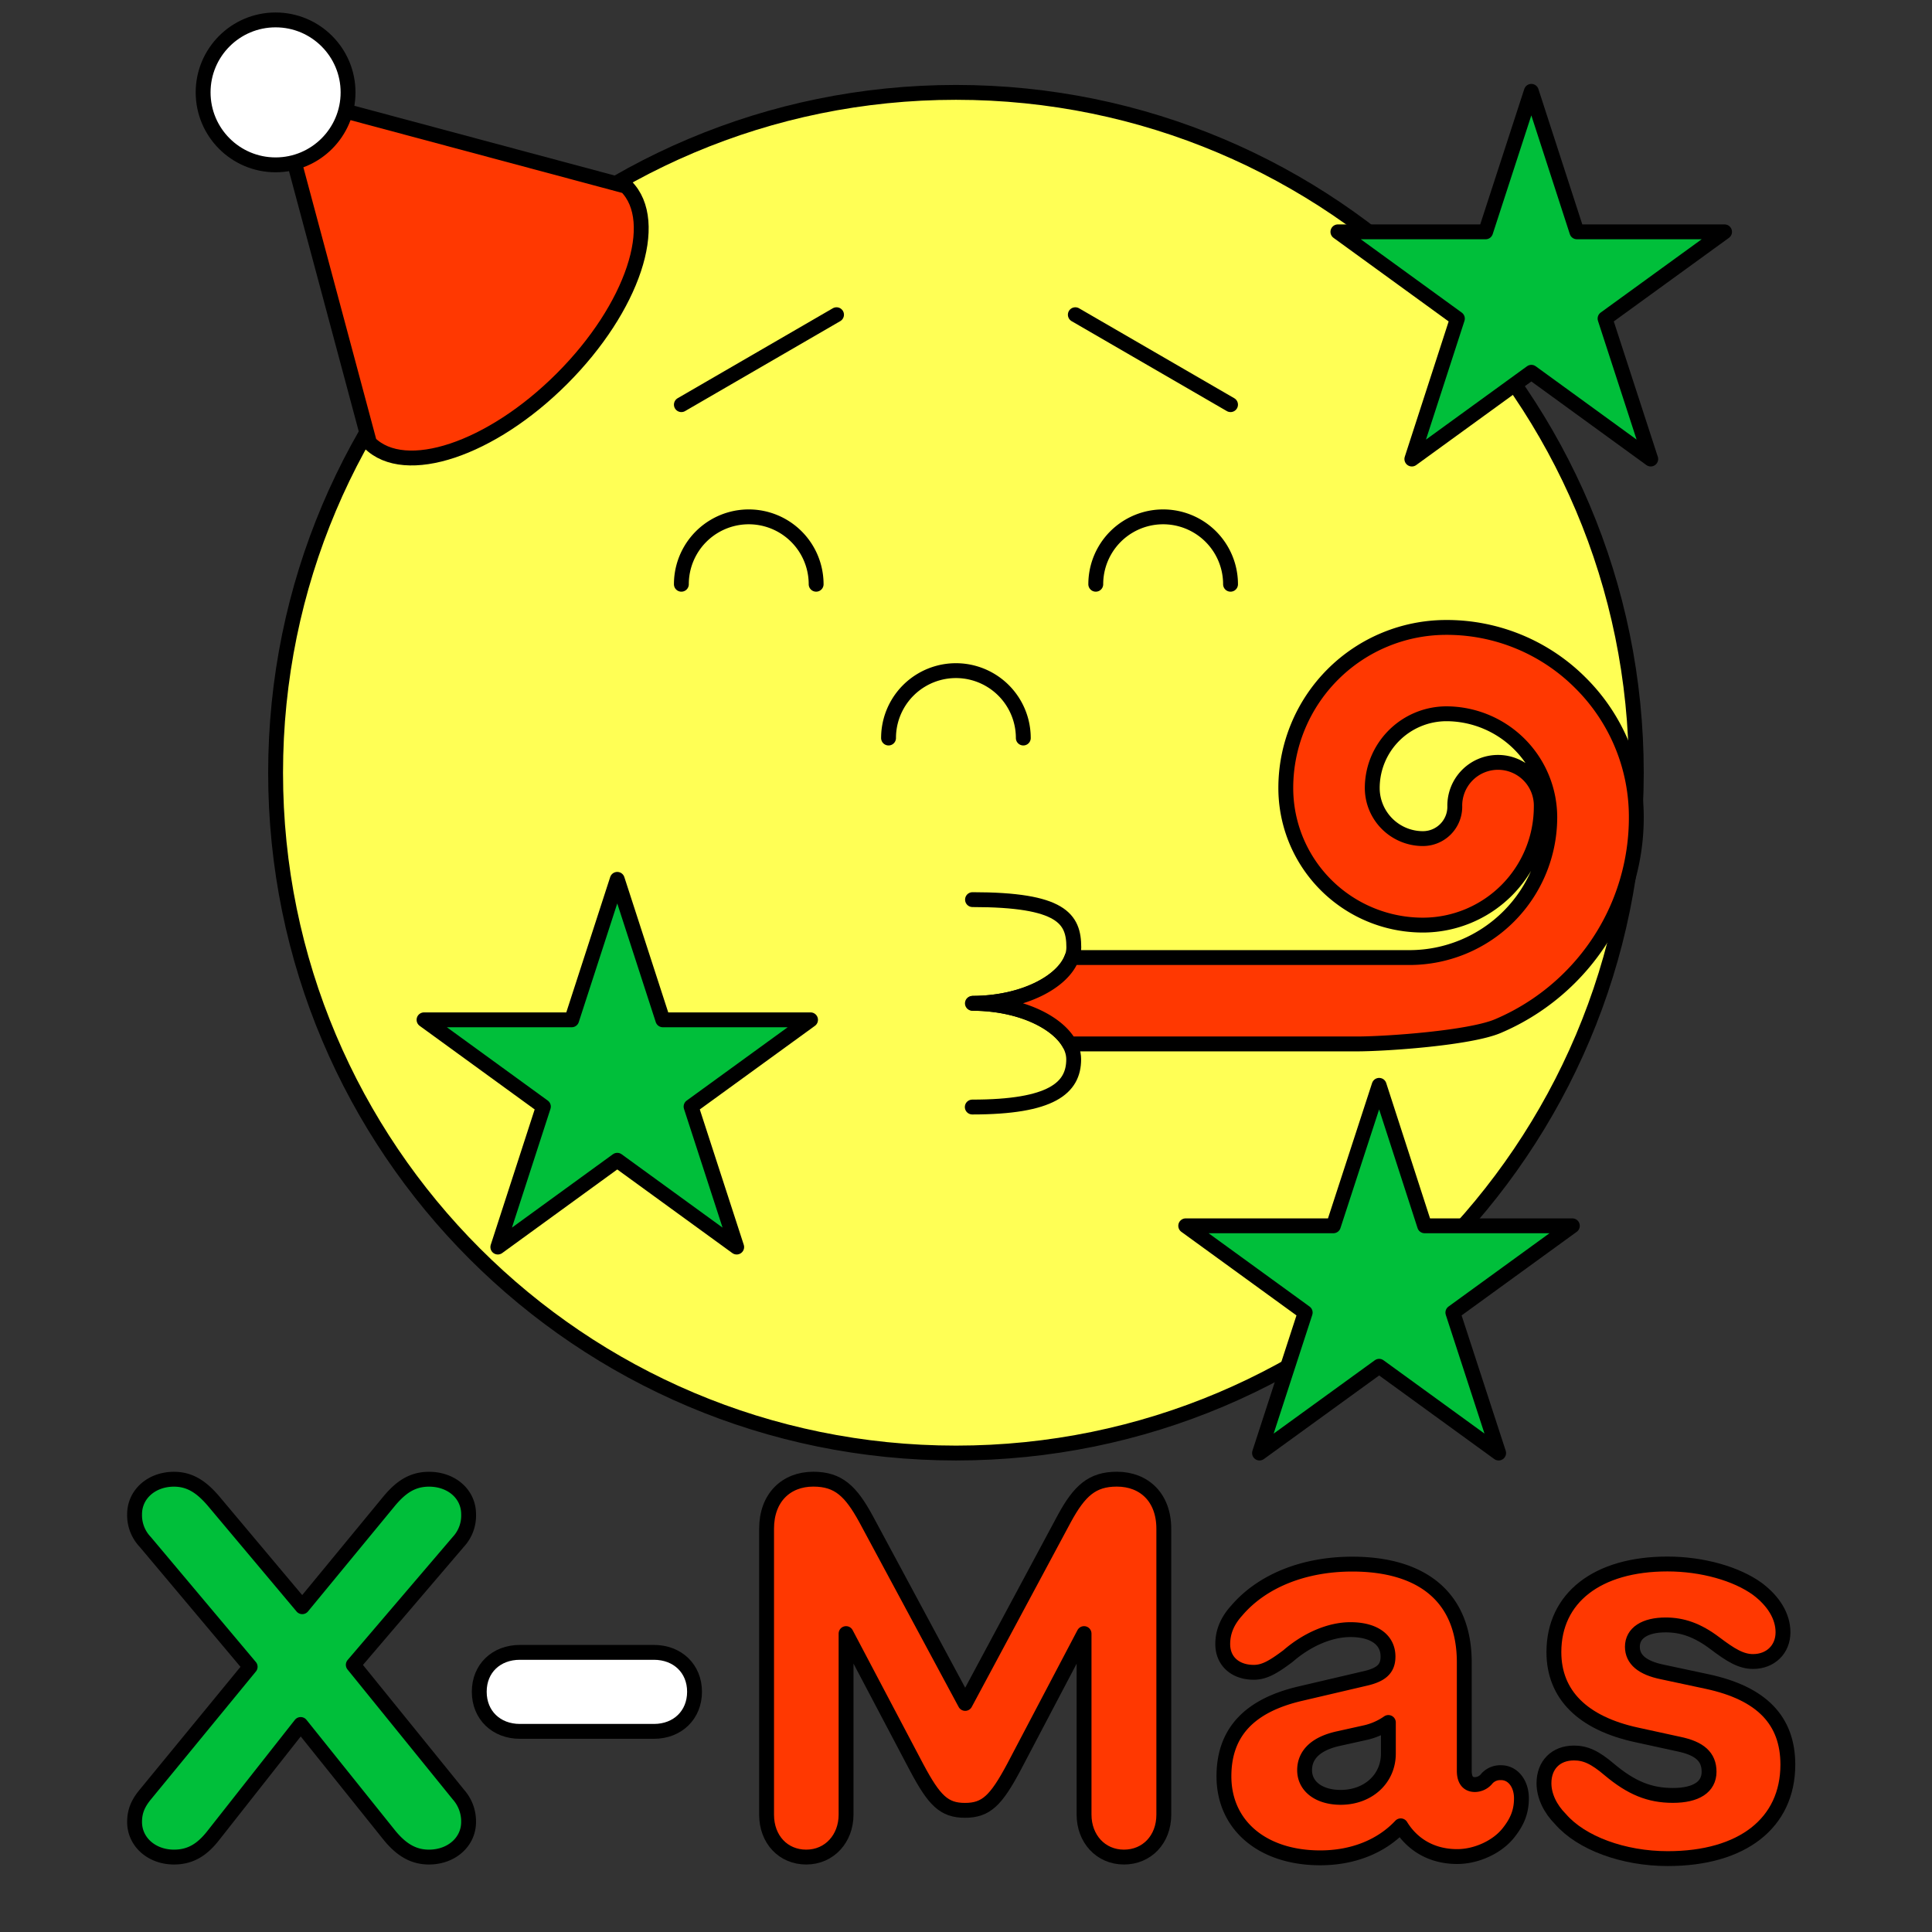 <svg viewBox="0 0 650 650" xmlns="http://www.w3.org/2000/svg"><rect x="0" y="0" width="650" height="650" fill="#333333" stroke="none"/><g stroke="#000" stroke-linecap="round" stroke-linejoin="round" stroke-width="5"><path d="m321.62 488.86c126.4 0 228.9-102.48 228.9-228.89s-102.52-228.89-228.9-228.89-228.9 102.48-228.9 228.92 102.48 228.86 228.9 228.86z" fill="#ff5"/><g fill="none"><path d="m344.28 248.3a22.67 22.67 0 1 0 -45.34 0"/><path d="m229.24 196.56a22.67 22.67 0 1 1 45.34 0"/><path d="m414 196.56a22.67 22.67 0 1 0 -45.34 0"/><path d="m414 136.14-52.22-30.26"/><path d="m229.24 136.14 52.2-30.26"/></g><path d="m210.64 62.67c11.91 11.91 2.25 40.91-21.58 64.74s-52.81 33.49-64.74 21.59l-31.6-117.92z" fill="#ff3801"/><g fill="#00bf3a"><path d="m515.2 30.73-15.38 47.27h-49.7l40.2 29.19-15.32 47.25 40.21-29.19 40.16 29.19-15.37-47.26 40.21-29.18h-49.68z"/><path d="m207.67 295.85-15.33 47.26h-49.68l40.16 29.19-15.33 47.26 40.18-29.2 40.18 29.2-15.35-47.26 40.2-29.19h-49.7z"/><path d="m464 365.15-15.4 47.26h-49.68l40.2 29.19-15.37 47.26 40.25-29.19 40.2 29.19-15.4-47.26 40.2-29.19h-49.7z"/></g><circle cx="92.72" cy="31.08" fill="#fff" r="24.38"/><path d="m327.11 372.45c26.71 0 34.12-6.42 34.12-16.07s-14.86-18.82-34.08-18.82c19.24 0 34.12-9.19 34.12-18.82s-4.07-16.07-34.08-16.07" fill="#ff5"/><path d="m531.79 229.81a63.49 63.49 0 0 0 -45.2-18.72 54 54 0 0 0 -54 54 46.13 46.13 0 0 0 46.14 46.15 39.86 39.86 0 0 0 39.81-39.82 14.55 14.55 0 1 0 -29.09 0 10.73 10.73 0 0 1 -10.72 10.72 17.05 17.05 0 0 1 -17.05-17.05 25 25 0 0 1 24.95-24.95 34.88 34.88 0 0 1 34.78 34.86 47.21 47.21 0 0 1 -47.16 47.16h-113.65c-3 8.22-16.38 15.3-33.17 15.39 15.6.08 28.29 6.2 32.39 13.67h96.53c10.28 0 38.2-2 47.6-6a76.63 76.63 0 0 0 24.23-16.34 76 76 0 0 0 22.34-53.88 63.5 63.5 0 0 0 -18.73-45.19z" fill="#ff3801"/><path d="m118.86 560.11 35.37 43.66a13.57 13.57 0 0 1 3.42 9.23c0 6.67-5.73 11.79-13.33 11.79-5 0-9.06-2.22-13.16-7.17l-30-37.43-29.47 37.43c-3.76 4.78-7.69 7.17-13.16 7.17-7.52 0-13.25-5.12-13.25-11.79 0-3.67 1.2-6.32 3.59-9.23l35.29-43-35.29-42a13 13 0 0 1 -3.59-9.31c0-6.75 5.73-11.79 13.25-11.79 5.47 0 9.31 2.73 13.16 7.17l30 35.72 29.48-35.8c3.59-4.19 7.35-7.09 13.16-7.09 7.6 0 13.33 5 13.33 11.79a13 13 0 0 1 -3.42 9.23z" fill="#00bf3a"/><path d="m174.91 582.5c-7.94 0-13.67-5.47-13.67-13.33s5.73-13.25 13.67-13.25h45.09c7.95 0 13.67 5.47 13.67 13.25s-5.67 13.33-13.67 13.33z" fill="#fff"/><g fill="#ff3801"><path d="m391.55 514.31v96.21c0 8.38-5.72 14.27-13.41 14.27-7.87 0-13.42-6.23-13.42-14.27v-60.92l-23.72 45.12c-5.9 11-9.23 14.35-16.33 14.35s-10.34-3.33-16.23-14.35l-23.79-45.12v60.92c0 8-5.55 14.27-13.41 14.27-7.69 0-13.33-5.89-13.33-14.27v-96.21c0-10.43 6.58-16.66 15.72-16.66 8.55 0 12.65 4.18 17.6 13.15l33.5 62.3 33.41-62.3c5-9.14 9.23-13.15 17.6-13.15 9.26 0 15.81 6.23 15.81 16.66z"/><path d="m511.87 605c0 4.44-1.36 7.86-4.35 11.62-3.68 4.7-10.68 8-17.26 8-8.38 0-15-3.84-19-10.34-6.5 6.93-16.07 10.77-27.09 10.77-19.4 0-32.39-10.94-32.39-27.43 0-14.7 8.46-23.84 25.89-27.86l21.37-5c5.81-1.28 7.94-3.41 7.94-7.43 0-5.64-4.7-9.06-12.64-9.06-7 0-14.7 3.42-21 8.89-5.22 3.93-8.12 5.47-11.54 5.47-6.24 0-10.42-3.76-10.42-9.49 0-4 1.45-7.69 4.7-11.28 8.54-10 22.64-15.63 38.88-15.63 23.66 0 37.68 11.28 37.68 33.06v36.49c0 2.65.94 4.62 3.59 4.62a5.21 5.21 0 0 0 4-2 6 6 0 0 1 4.7-2c4.07-.06 6.94 3.7 6.94 8.6zm-44.77-15v-10.49a22 22 0 0 1 -8.1 3.49l-8.46 1.88c-7.69 1.62-11.62 5.38-11.62 10.68 0 5.47 4.87 9.14 12.13 9.14 9.21.01 16.05-6.22 16.05-14.7z"/><path d="m525 612c-3.41-3.42-5.55-7.78-5.55-12.05 0-6.15 4-10.17 10.08-10.17 3.85 0 7 1.37 12 5.64 7.26 6.07 13.41 8.63 21.27 8.63s12.2-2.84 12.2-7.97c0-5-3.16-7.86-10.25-9.31l-14.1-3.08c-18.2-3.93-27.86-13.58-27.86-27.85 0-18.29 14.61-29.65 38.2-29.65 11.7 0 23.15 3.24 30.25 8.37 5.47 4.1 8.63 9.23 8.63 14.61 0 5.73-4.19 9.83-10.09 9.83-4 0-7.52-2.14-12.81-6.15-5.9-4.45-11-6.16-16.58-6.16-7 0-11.19 2.74-11.19 7.35q0 6.4 10 8.46l15.21 3.25c18.29 3.93 27.09 13.07 27.09 27.94 0 19.65-15.29 31.62-40.42 31.62-14.9 0-29.08-5.22-36.08-13.31z"/></g></g></svg>